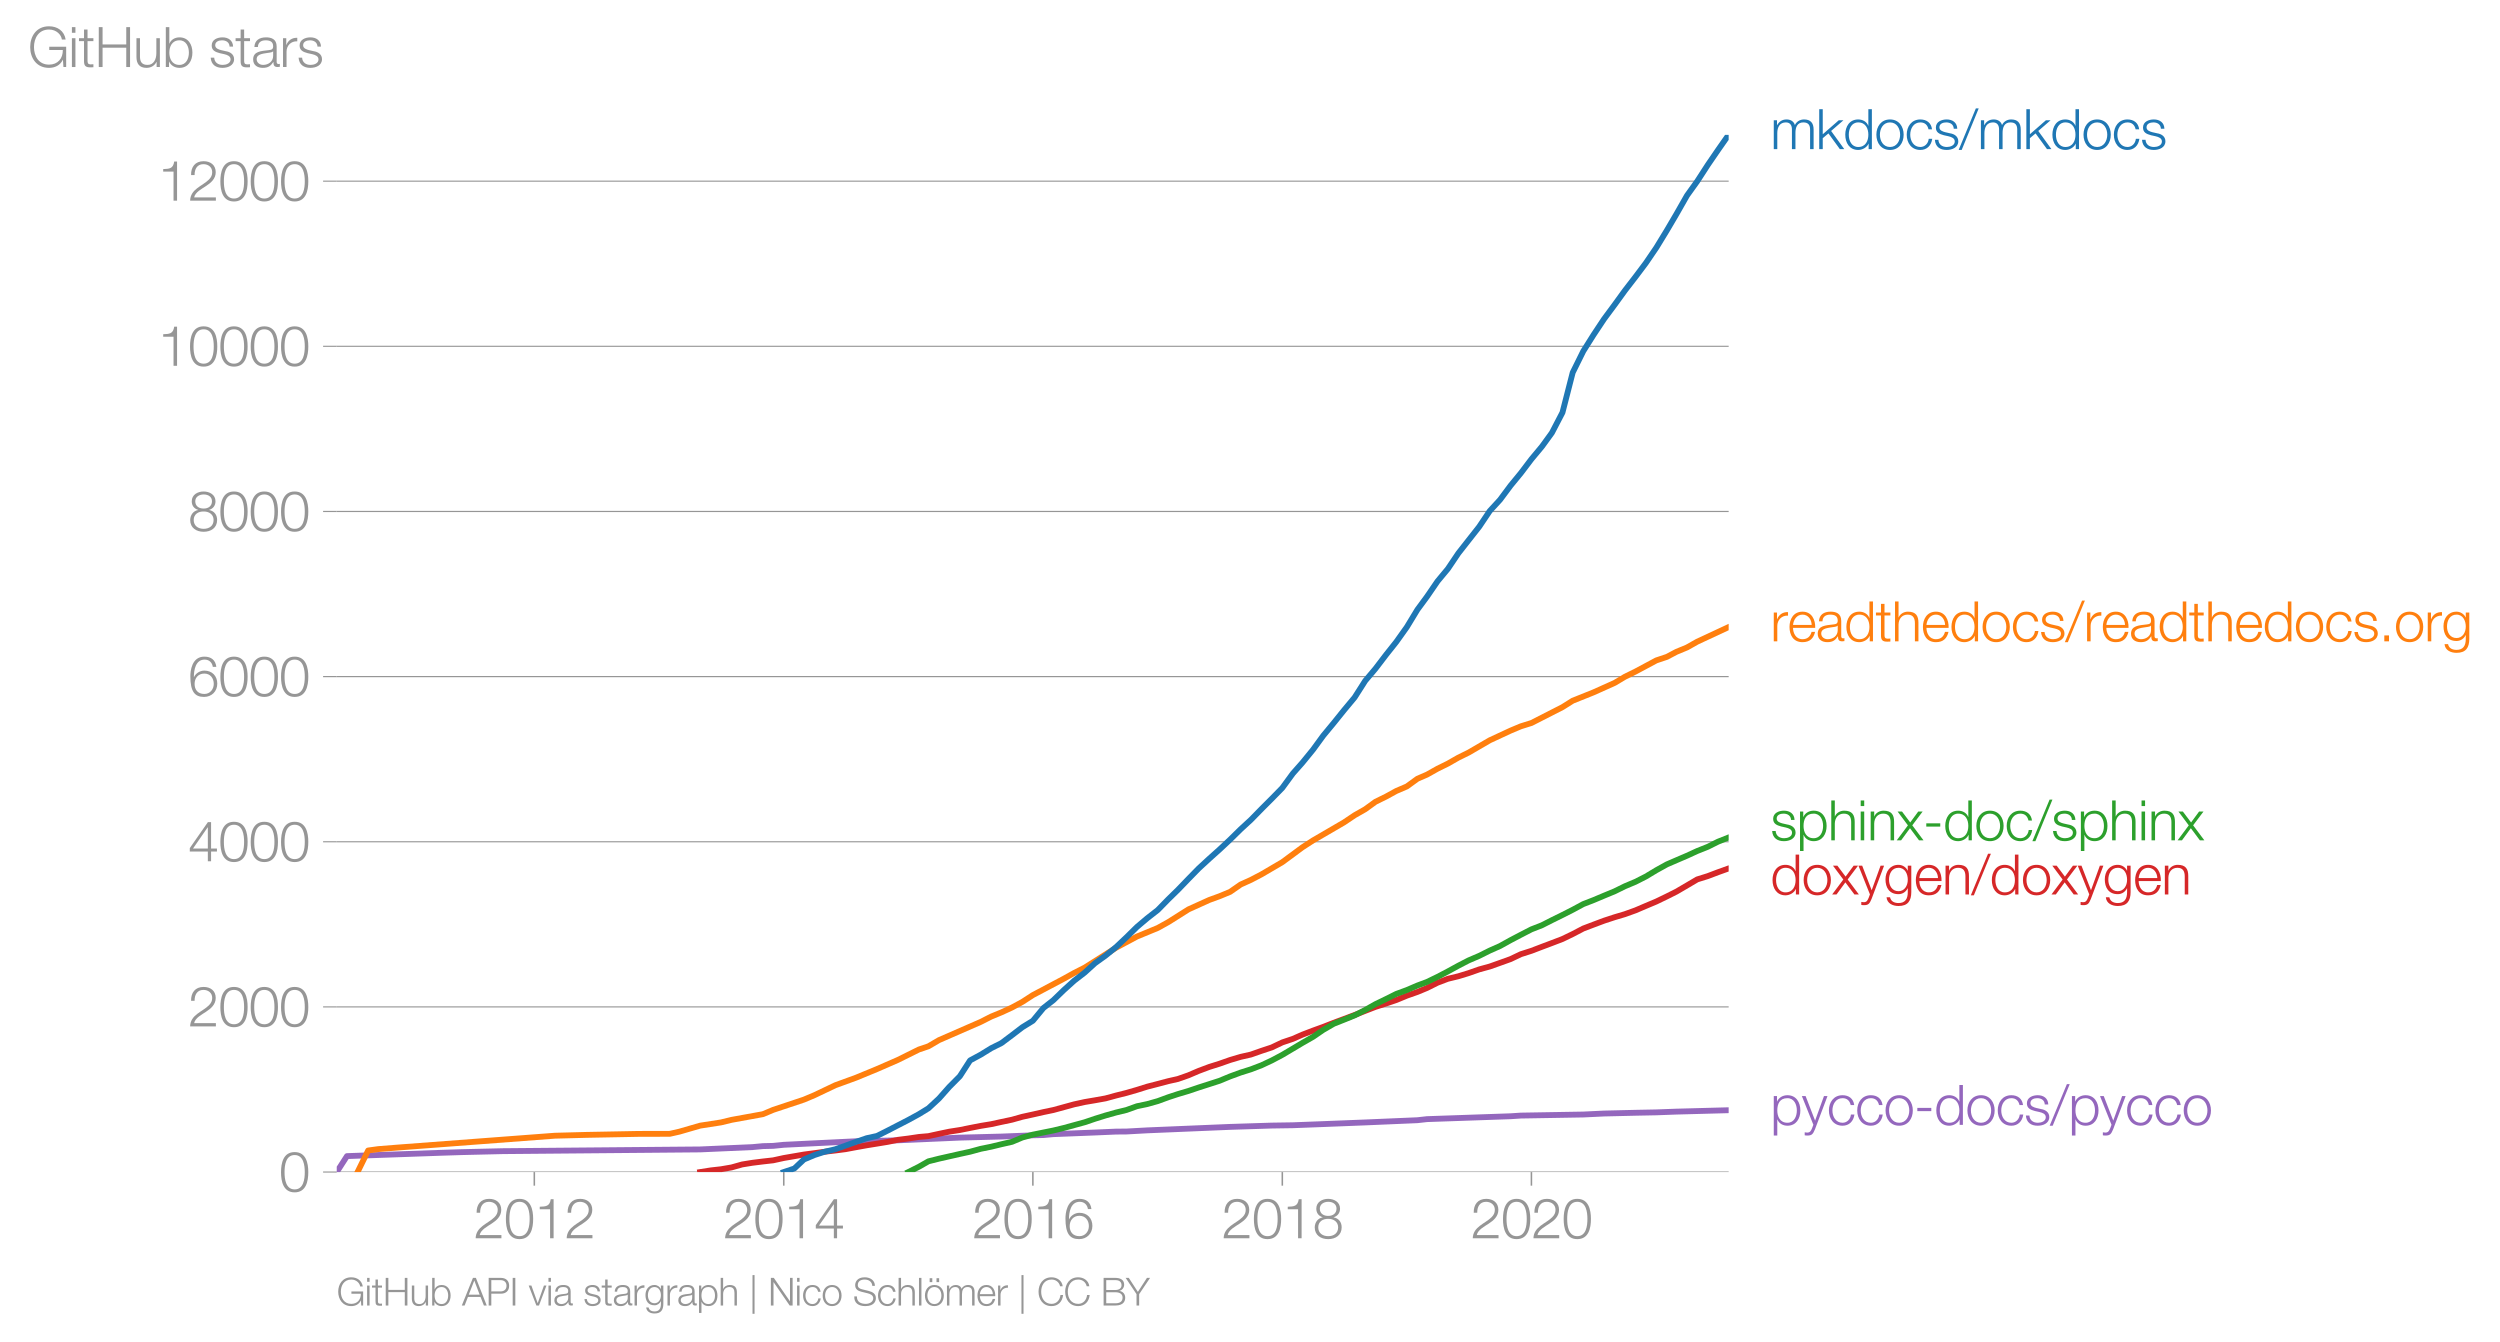 <svg height="458.98" viewBox="0 0 641.417 344.235" width="855.223" xmlns="http://www.w3.org/2000/svg" xmlns:xlink="http://www.w3.org/1999/xlink"><defs><style>*{stroke-linecap:butt;stroke-linejoin:round}</style></defs><g id="figure_1"><path d="M0 344.235h641.417V0H0z" style="fill:none" id="patch_1"/><g id="axes_1"><path d="M86.396 300.708h357.12V34.596H86.396z" style="fill:none" id="patch_2"/><g id="matplotlib.axis_1"><g id="xtick_1"><g id="line2d_1"><defs><path d="M0 0v3.5" id="me71b595e6f" style="stroke:#969696;stroke-width:.4"/></defs><use style="fill:#969696;stroke:#969696;stroke-width:.4" x="137.088" xlink:href="#me71b595e6f" y="300.708"/></g><g style="fill:#969696" transform="matrix(.14 0 0 -.14 121.522 317.705)" id="text_1"><defs><path d="M3181 371H691c109 602 909 999 1344 1293 583 378 1127 845 1127 1594 0 832-608 1260-1389 1260-973 0-1453-665-1434-1587h403c-12 659 276 1248 1012 1248 544 0 1004-333 1004-915 0-358-128-595-371-845C1626 1658 262 1331 230 0h2951v371z" id="HelveticaNeue-Light-32" transform="scale(.016)"/><path d="M1779 4179c1024 0 1159-1190 1159-1965 0-780-135-1971-1159-1971S621 1434 621 2214c0 775 134 1965 1158 1965zm0 339C474 4518 218 3258 218 2208 218 1165 474-96 1779-96c1306 0 1562 1261 1562 2310 0 1044-256 2304-1562 2304z" id="HelveticaNeue-Light-30" transform="scale(.016)"/><path d="M621 3328h1184V0h403v4480h-326c-122-826-557-838-1261-864v-288z" id="HelveticaNeue-Light-31" transform="scale(.016)"/></defs><use xlink:href="#HelveticaNeue-Light-32"/><use x="55.6" xlink:href="#HelveticaNeue-Light-30"/><use x="111.2" xlink:href="#HelveticaNeue-Light-31"/><use x="166.8" xlink:href="#HelveticaNeue-Light-32"/></g></g><g id="xtick_2"><use style="fill:#969696;stroke:#969696;stroke-width:.4" x="201.088" xlink:href="#me71b595e6f" y="300.708" id="line2d_2"/><g style="fill:#969696" transform="matrix(.14 0 0 -.14 185.522 317.705)" id="text_2"><defs><path d="M192 1114h2067V0h371v1114h672v339h-672v3027h-364L192 1504v-390zm365 339 1689 2438h13V1453H557z" id="HelveticaNeue-Light-34" transform="scale(.016)"/></defs><use xlink:href="#HelveticaNeue-Light-32"/><use x="55.6" xlink:href="#HelveticaNeue-Light-30"/><use x="111.2" xlink:href="#HelveticaNeue-Light-31"/><use x="166.8" xlink:href="#HelveticaNeue-Light-34"/></g></g><g id="xtick_3"><use style="fill:#969696;stroke:#969696;stroke-width:.4" x="265" xlink:href="#me71b595e6f" y="300.708" id="line2d_3"/><g style="fill:#969696" transform="matrix(.14 0 0 -.14 249.434 317.705)" id="text_3"><defs><path d="M1856 2579c685 0 1082-531 1082-1184 0-621-436-1152-1076-1152-780 0-1120 519-1120 1152 0 659 410 1184 1114 1184zm1376 768c-96 781-589 1171-1376 1171-1466 0-1600-1702-1600-2233C256 538 736-96 1824-96c883 0 1517 646 1517 1517 0 877-583 1497-1479 1497-505 0-979-300-1190-742h-13c0 813 192 2003 1235 2003 519 0 864-339 935-832h403z" id="HelveticaNeue-Light-36" transform="scale(.016)"/></defs><use xlink:href="#HelveticaNeue-Light-32"/><use x="55.6" xlink:href="#HelveticaNeue-Light-30"/><use x="111.2" xlink:href="#HelveticaNeue-Light-31"/><use x="166.8" xlink:href="#HelveticaNeue-Light-36"/></g></g><g id="xtick_4"><use style="fill:#969696;stroke:#969696;stroke-width:.4" x="329" xlink:href="#me71b595e6f" y="300.708" id="line2d_4"/><g style="fill:#969696" transform="matrix(.14 0 0 -.14 313.433 317.705)" id="text_4"><defs><path d="M1779 243c-627 0-1139 339-1139 1011 0 660 525 986 1139 973 602 13 1139-326 1139-973 0-684-512-1011-1139-1011zm1357 3155c0 768-698 1120-1363 1120-659 0-1357-352-1357-1120 0-492 262-844 730-985v-13c-551-102-896-563-909-1146C237 352 941-96 1779-96c839 0 1543 448 1543 1350 0 602-340 1031-916 1146v13c455 134 730 499 730 985zm-1357-832c-473-12-960 231-960 832 0 512 467 781 960 781 538 0 954-269 954-781 0-576-461-844-954-832z" id="HelveticaNeue-Light-38" transform="scale(.016)"/></defs><use xlink:href="#HelveticaNeue-Light-32"/><use x="55.6" xlink:href="#HelveticaNeue-Light-30"/><use x="111.2" xlink:href="#HelveticaNeue-Light-31"/><use x="166.8" xlink:href="#HelveticaNeue-Light-38"/></g></g><g id="xtick_5"><use style="fill:#969696;stroke:#969696;stroke-width:.4" x="392.912" xlink:href="#me71b595e6f" y="300.708" id="line2d_5"/><g style="fill:#969696" transform="matrix(.14 0 0 -.14 377.346 317.705)" id="text_5"><use xlink:href="#HelveticaNeue-Light-32"/><use x="55.6" xlink:href="#HelveticaNeue-Light-30"/><use x="111.2" xlink:href="#HelveticaNeue-Light-32"/><use x="166.8" xlink:href="#HelveticaNeue-Light-30"/></g></g></g><g id="matplotlib.axis_2"><g id="ytick_1"><path clip-path="url(#pc70e328ff3)" d="M86.396 300.708h357.12" style="fill:none;stroke:#969696;stroke-linecap:square;stroke-width:.3" id="line2d_6"/><g id="line2d_7"><defs><path d="M0 0h-3.5" id="m204e3006c7" style="stroke:#969696;stroke-width:.3"/></defs><use style="fill:#969696;stroke:#969696;stroke-width:.3" x="86.396" xlink:href="#m204e3006c7" y="300.708"/></g><use xlink:href="#HelveticaNeue-Light-30" style="fill:#969696" transform="matrix(.14 0 0 -.14 71.613 305.707)" id="text_6"/></g><g id="ytick_2"><path clip-path="url(#pc70e328ff3)" d="M86.396 258.337h357.12" style="fill:none;stroke:#969696;stroke-linecap:square;stroke-width:.3" id="line2d_8"/><use style="fill:#969696;stroke:#969696;stroke-width:.3" x="86.396" xlink:href="#m204e3006c7" y="258.337" id="line2d_9"/><g style="fill:#969696" transform="matrix(.14 0 0 -.14 48.264 263.335)" id="text_7"><use xlink:href="#HelveticaNeue-Light-32"/><use x="55.6" xlink:href="#HelveticaNeue-Light-30"/><use x="111.2" xlink:href="#HelveticaNeue-Light-30"/><use x="166.8" xlink:href="#HelveticaNeue-Light-30"/></g></g><g id="ytick_3"><path clip-path="url(#pc70e328ff3)" d="M86.396 215.966h357.12" style="fill:none;stroke:#969696;stroke-linecap:square;stroke-width:.3" id="line2d_10"/><use style="fill:#969696;stroke:#969696;stroke-width:.3" x="86.396" xlink:href="#m204e3006c7" y="215.966" id="line2d_11"/><g style="fill:#969696" transform="matrix(.14 0 0 -.14 48.264 220.964)" id="text_8"><use xlink:href="#HelveticaNeue-Light-34"/><use x="55.6" xlink:href="#HelveticaNeue-Light-30"/><use x="111.2" xlink:href="#HelveticaNeue-Light-30"/><use x="166.8" xlink:href="#HelveticaNeue-Light-30"/></g></g><g id="ytick_4"><path clip-path="url(#pc70e328ff3)" d="M86.396 173.595h357.12" style="fill:none;stroke:#969696;stroke-linecap:square;stroke-width:.3" id="line2d_12"/><use style="fill:#969696;stroke:#969696;stroke-width:.3" x="86.396" xlink:href="#m204e3006c7" y="173.595" id="line2d_13"/><g style="fill:#969696" transform="matrix(.14 0 0 -.14 48.264 178.593)" id="text_9"><use xlink:href="#HelveticaNeue-Light-36"/><use x="55.6" xlink:href="#HelveticaNeue-Light-30"/><use x="111.2" xlink:href="#HelveticaNeue-Light-30"/><use x="166.8" xlink:href="#HelveticaNeue-Light-30"/></g></g><g id="ytick_5"><path clip-path="url(#pc70e328ff3)" d="M86.396 131.223h357.12" style="fill:none;stroke:#969696;stroke-linecap:square;stroke-width:.3" id="line2d_14"/><use style="fill:#969696;stroke:#969696;stroke-width:.3" x="86.396" xlink:href="#m204e3006c7" y="131.223" id="line2d_15"/><g style="fill:#969696" transform="matrix(.14 0 0 -.14 48.264 136.222)" id="text_10"><use xlink:href="#HelveticaNeue-Light-38"/><use x="55.6" xlink:href="#HelveticaNeue-Light-30"/><use x="111.2" xlink:href="#HelveticaNeue-Light-30"/><use x="166.8" xlink:href="#HelveticaNeue-Light-30"/></g></g><g id="ytick_6"><path clip-path="url(#pc70e328ff3)" d="M86.396 88.852h357.12" style="fill:none;stroke:#969696;stroke-linecap:square;stroke-width:.3" id="line2d_16"/><use style="fill:#969696;stroke:#969696;stroke-width:.3" x="86.396" xlink:href="#m204e3006c7" y="88.852" id="line2d_17"/><g style="fill:#969696" transform="matrix(.14 0 0 -.14 40.48 93.85)" id="text_11"><use xlink:href="#HelveticaNeue-Light-31"/><use x="55.6" xlink:href="#HelveticaNeue-Light-30"/><use x="111.2" xlink:href="#HelveticaNeue-Light-30"/><use x="166.8" xlink:href="#HelveticaNeue-Light-30"/><use x="222.4" xlink:href="#HelveticaNeue-Light-30"/></g></g><g id="ytick_7"><path clip-path="url(#pc70e328ff3)" d="M86.396 46.481h357.12" style="fill:none;stroke:#969696;stroke-linecap:square;stroke-width:.3" id="line2d_18"/><use style="fill:#969696;stroke:#969696;stroke-width:.3" x="86.396" xlink:href="#m204e3006c7" y="46.481" id="line2d_19"/><g style="fill:#969696" transform="matrix(.14 0 0 -.14 40.48 51.48)" id="text_12"><use xlink:href="#HelveticaNeue-Light-31"/><use x="55.6" xlink:href="#HelveticaNeue-Light-32"/><use x="111.2" xlink:href="#HelveticaNeue-Light-30"/><use x="166.8" xlink:href="#HelveticaNeue-Light-30"/><use x="222.4" xlink:href="#HelveticaNeue-Light-30"/></g></g><g style="fill:#969696" transform="matrix(.14 0 0 -.14 7.2 17.197)" id="text_13"><defs><path d="M4365 2323H2426v-371h1555c19-966-570-1677-1581-1677-1210 0-1722 1011-1722 2010 0 998 512 2009 1722 2009 870 0 1414-620 1472-1145h435c-166 998-947 1517-1907 1517-1440 0-2157-1133-2157-2381S960-96 2400-96c659 0 1274 275 1581 928h13l57-832h314v2323z" id="HelveticaNeue-Light-47" transform="scale(.016)"/><path d="M390 0h404v3302H390V0zm0 3923h404v647H390v-647z" id="HelveticaNeue-Light-69" transform="scale(.016)"/><path d="M1024 4294H621v-992H45v-339h576V704c-7-563 179-742 717-742 121 0 236 12 358 12v346c-115-13-230-19-346-19-288 19-326 173-326 435v2227h672v339h-672v992z" id="HelveticaNeue-Light-74" transform="scale(.016)"/><path d="M461 0h435v2214h2714V0h435v4570h-435V2586H896v1984H461V0z" id="HelveticaNeue-Light-48" transform="scale(.016)"/><path d="M3059 3302h-403V1568c0-672-301-1325-992-1325-640 0-864 314-883 909v2150H378V1158C378 390 704-96 1536-96c493 0 928 250 1139 691h13V0h371v3302z" id="HelveticaNeue-Light-75" transform="scale(.016)"/><path d="M3027 1651c0-685-313-1408-1081-1408-858 0-1159 723-1159 1408s301 1408 1159 1408c768 0 1081-723 1081-1408zM384 0h371v627h13C954 179 1414-96 1946-96c1004 0 1484 813 1484 1747 0 935-480 1747-1484 1747-493 0-973-249-1146-723h-13v1895H384V0z" id="HelveticaNeue-Light-62" transform="scale(.016)"/><path d="M2765 2336c-26 717-551 1062-1210 1062-582 0-1241-256-1241-928 0-563 396-742 921-883l519-115c364-90 723-218 723-602 0-460-525-627-903-627-537 0-940 282-972 826H198C262 262 787-96 1555-96c615 0 1325 275 1325 992 0 576-480 845-941 915l-537 122c-276 70-685 198-685 557 0 428 422 569 781 569 460 0 844-224 864-723h403z" id="HelveticaNeue-Light-73" transform="scale(.016)"/><path d="M2496 1280c6-646-538-1037-1152-1037-378 0-736 250-736 653 0 646 851 640 1536 762 109 19 288 51 339 147h13v-525zM749 2291c13 538 384 768 883 768 474 0 864-134 864-678 0-365-186-410-518-448-871-103-1773-135-1773-1063 0-665 499-966 1107-966 634 0 922 243 1203 672h13c0-346 64-576 474-576 108 0 172 6 262 26v339c-32-13-83-26-128-26-160 0-237 90-237 243v1754c0 883-633 1062-1216 1062-755 0-1299-332-1337-1107h403z" id="HelveticaNeue-Light-61" transform="scale(.016)"/><path d="M384 0h403v1760c0 685 499 1222 1229 1184v403c-595 26-1043-288-1248-819h-13v774H384V0z" id="HelveticaNeue-Light-72" transform="scale(.016)"/></defs><use xlink:href="#HelveticaNeue-Light-47"/><use x="74.1" xlink:href="#HelveticaNeue-Light-69"/><use x="92.6" xlink:href="#HelveticaNeue-Light-74"/><use x="122.2" xlink:href="#HelveticaNeue-Light-48"/><use x="192.6" xlink:href="#HelveticaNeue-Light-75"/><use x="246.3" xlink:href="#HelveticaNeue-Light-62"/><use x="303.7" xlink:href="#HelveticaNeue-Light-20"/><use x="331.5" xlink:href="#HelveticaNeue-Light-73"/><use x="379.6" xlink:href="#HelveticaNeue-Light-74"/><use x="409.2" xlink:href="#HelveticaNeue-Light-61"/><use x="461.1" xlink:href="#HelveticaNeue-Light-72"/><use x="492.6" xlink:href="#HelveticaNeue-Light-73"/></g></g><path clip-path="url(#pc70e328ff3)" d="m86.396 300.708 2.627-4.089 23.989-.847 5.34-.17 10.682-.254 50.604-.445 13.395-.593 2.714-.254 2.627-.064 2.714-.275 18.56-.911 10.682-.233 15.934-.7 10.681-.275 8.055-.317 2.714-.064 2.54-.233 10.68-.424 5.428-.233 2.627-.021 5.34-.297 21.275-.89 10.682-.338 5.428-.085 7.792-.297 10.769-.423 13.395-.572 2.451-.276 21.45-.741 2.627-.17 16.022-.275 5.34-.254 8.055-.191 5.34-.106 5.166-.19 13.395-.36h0" style="fill:none;stroke:#9467bd;stroke-linecap:square;stroke-width:1.5" id="line2d_20"/><path clip-path="url(#pc70e328ff3)" d="m179.638 300.708 2.714-.424 2.627-.296 2.714-.466 2.714-.763 2.626-.424 2.714-.339 2.627-.296 2.714-.593 2.714-.467 2.451-.423 2.714-.36 2.627-.36 2.714-.318 2.627-.34 2.714-.508 2.714-.487 2.626-.424 2.714-.445 2.627-.53 2.714-.338 2.714-.403 2.451-.212 2.715-.593 2.626-.55 2.714-.424 2.627-.53 2.714-.53 2.714-.445 2.626-.572 2.714-.572 2.627-.741 2.714-.593 2.714-.615 2.54-.53 2.713-.74 2.627-.721 2.714-.593 2.626-.445 2.714-.487 2.714-.742 2.627-.657 2.714-.784 2.627-.826 2.714-.699 2.714-.72 2.451-.551 2.714-.953 2.627-1.123 2.714-1.017 2.626-.826 2.714-.954 2.715-.805 2.626-.593 2.714-.953 2.627-.869 2.714-1.292 2.714-.911 2.451-1.08 2.714-1.039 2.627-.953 2.714-1.06 2.626-.974 2.714-1.017 2.715-1.06 2.626-1.016 2.714-.869 2.627-.89 2.714-1.122 2.714-.954 2.451-1.017 2.714-1.355 2.627-.996 2.714-.657 2.626-.805 2.715-.953 2.714-.742 2.626-.932 2.714-.975 2.627-1.25 2.714-.868 2.714-1.038 2.539-.954 2.714-1.038 2.627-1.27 2.714-1.42 2.626-.996 2.714-1.017 2.714-.89 2.627-.783 2.714-.975 2.626-1.123 2.714-1.144 2.715-1.313 2.451-1.23 2.714-1.588 2.627-1.547 2.714-.847 2.626-.996 2.714-.974" style="fill:none;stroke:#d62728;stroke-linecap:square;stroke-width:1.5" id="line2d_21"/><path clip-path="url(#pc70e328ff3)" d="m233.044 300.708 2.714-1.356 2.451-1.398 2.715-.678 2.626-.593 2.714-.615 2.627-.572 2.714-.741 2.714-.55 2.626-.636 2.714-.615 2.627-1.101 2.714-.742 2.714-.55 2.54-.51 2.713-.656 2.627-.72 2.714-.742 2.626-.89 2.714-.847 2.714-.763 2.627-.635 2.714-.975 2.627-.55 2.714-.763 2.714-.996 2.451-.805 2.714-.805 2.627-.89 2.714-.869 2.626-.847 2.714-1.123 2.715-.996 2.626-.826 2.714-1.038 2.627-1.229 2.714-1.44 2.714-1.61 2.451-1.462 2.714-1.547 2.627-1.8 2.714-1.568 2.626-1.038 2.714-1.102 2.715-1.398 2.626-1.483 2.714-1.314 2.627-1.313 2.714-.996 2.714-1.165 2.451-.911 2.714-1.314 2.627-1.377 2.714-1.483 2.626-1.356 2.715-1.165 2.714-1.356 2.626-1.165 2.714-1.504 2.627-1.377 2.714-1.398 2.714-1.06 2.539-1.292 2.714-1.335 2.627-1.334 2.714-1.462 2.626-1.017 2.714-1.144 2.714-1.123 2.627-1.292 2.714-1.144 2.626-1.335 2.714-1.631 2.715-1.504 2.451-1.06 2.714-1.165 2.627-1.207 2.714-1.08 2.626-1.314 2.714-1.08" style="fill:none;stroke:#2ca02c;stroke-linecap:square;stroke-width:1.5" id="line2d_22"/><g style="fill:#1f77b4" transform="matrix(.14 0 0 -.14 454.23 38.258)" id="text_14"><defs><path d="M384 0h403v1843c7 691 288 1216 986 1216 512 0 697-371 691-819V0h403v1869c0 614 199 1190 896 1190 576 0 781-294 781-838V0h403v2240c0 781-371 1158-1094 1158-435 0-851-211-1050-646-121 435-512 646-947 646-525 0-870-256-1082-652h-19v556H384V0z" id="HelveticaNeue-Light-6d" transform="scale(.016)"/><path d="M384 0h403v1254l653 544L2746 0h505L1747 2080l1408 1222h-537L787 1702v2868H384V0z" id="HelveticaNeue-Light-6b" transform="scale(.016)"/><path d="M646 1651c0 685 314 1408 1082 1408 858 0 1158-723 1158-1408S2586 243 1728 243C960 243 646 966 646 1651zm2644 2919h-404V2675h-12c-173 474-653 723-1146 723-1005 0-1485-812-1485-1747C243 717 723-96 1728-96c480 0 1005 294 1178 723h12V0h372v4570z" id="HelveticaNeue-Light-64" transform="scale(.016)"/><path d="M1779 3398c-1011 0-1561-800-1561-1747S768-96 1779-96s1562 800 1562 1747-551 1747-1562 1747zm0-339c775 0 1159-704 1159-1408S2554 243 1779 243c-774 0-1158 704-1158 1408s384 1408 1158 1408z" id="HelveticaNeue-Light-6f" transform="scale(.016)"/><path d="M3117 2266c-90 755-634 1132-1338 1132-1011 0-1561-800-1561-1747S768-96 1779-96c736 0 1255 486 1363 1280h-403c-51-550-461-941-960-941-774 0-1158 704-1158 1408s384 1408 1158 1408c525 0 826-301 935-793h403z" id="HelveticaNeue-Light-63" transform="scale(.016)"/><path d="m262-96 1952 4762h-326L-83-96h345z" id="HelveticaNeue-Light-2f" transform="scale(.016)"/></defs><use xlink:href="#HelveticaNeue-Light-6d"/><use x="83.3" xlink:href="#HelveticaNeue-Light-6b"/><use x="133.3" xlink:href="#HelveticaNeue-Light-64"/><use x="190.7" xlink:href="#HelveticaNeue-Light-6f"/><use x="246.3" xlink:href="#HelveticaNeue-Light-63"/><use x="298.2" xlink:href="#HelveticaNeue-Light-73"/><use x="346.3" xlink:href="#HelveticaNeue-Light-2f"/><use x="379.6" xlink:href="#HelveticaNeue-Light-6d"/><use x="462.9" xlink:href="#HelveticaNeue-Light-6b"/><use x="512.9" xlink:href="#HelveticaNeue-Light-64"/><use x="570.3" xlink:href="#HelveticaNeue-Light-6f"/><use x="625.9" xlink:href="#HelveticaNeue-Light-63"/><use x="677.8" xlink:href="#HelveticaNeue-Light-73"/></g><g style="fill:#ff7f0e" transform="matrix(.14 0 0 -.14 454.23 164.545)" id="text_15"><defs><path d="M3162 1542c32 928-391 1856-1453 1856-1050 0-1491-876-1491-1747C218 710 659-96 1709-96c832 0 1267 435 1440 1184h-403c-128-499-448-845-1037-845-775 0-1082 711-1088 1299h2541zM621 1882c64 601 429 1177 1088 1177 653 0 1030-569 1049-1177H621z" id="HelveticaNeue-Light-65" transform="scale(.016)"/><path d="M378 0h403v1926c13 647 397 1133 1037 1133 652 0 838-429 838-998V0h403v2125c0 787-281 1273-1209 1273-468 0-909-268-1056-665h-13v1837H378V0z" id="HelveticaNeue-Light-68" transform="scale(.016)"/><path d="M1158 0v678H621V0h537z" id="HelveticaNeue-Light-2e" transform="scale(.016)"/><path d="M1709 378c-743 0-1088 646-1088 1312 0 684 320 1369 1088 1369 761 0 1062-723 1062-1369 0-672-365-1312-1062-1312zm1465 2924h-403v-569h-13c-160 365-569 665-1049 665-954 0-1491-755-1491-1664C218 794 653 38 1709 38c473 0 864 276 1049 679h13V269c0-807-320-1248-1062-1248-448 0-877 173-967 659H339c58-704 711-998 1370-998 1081 0 1459 601 1465 1587v3033z" id="HelveticaNeue-Light-67" transform="scale(.016)"/></defs><use xlink:href="#HelveticaNeue-Light-72"/><use x="31.5" xlink:href="#HelveticaNeue-Light-65"/><use x="83.4" xlink:href="#HelveticaNeue-Light-61"/><use x="135.3" xlink:href="#HelveticaNeue-Light-64"/><use x="192.7" xlink:href="#HelveticaNeue-Light-74"/><use x="222.3" xlink:href="#HelveticaNeue-Light-68"/><use x="276" xlink:href="#HelveticaNeue-Light-65"/><use x="327.9" xlink:href="#HelveticaNeue-Light-64"/><use x="385.3" xlink:href="#HelveticaNeue-Light-6f"/><use x="440.9" xlink:href="#HelveticaNeue-Light-63"/><use x="492.8" xlink:href="#HelveticaNeue-Light-73"/><use x="540.9" xlink:href="#HelveticaNeue-Light-2f"/><use x="574.2" xlink:href="#HelveticaNeue-Light-72"/><use x="605.7" xlink:href="#HelveticaNeue-Light-65"/><use x="657.6" xlink:href="#HelveticaNeue-Light-61"/><use x="709.5" xlink:href="#HelveticaNeue-Light-64"/><use x="766.9" xlink:href="#HelveticaNeue-Light-74"/><use x="796.5" xlink:href="#HelveticaNeue-Light-68"/><use x="850.2" xlink:href="#HelveticaNeue-Light-65"/><use x="902.1" xlink:href="#HelveticaNeue-Light-64"/><use x="959.5" xlink:href="#HelveticaNeue-Light-6f"/><use x="1015.1" xlink:href="#HelveticaNeue-Light-63"/><use x="1067" xlink:href="#HelveticaNeue-Light-73"/><use x="1115.1" xlink:href="#HelveticaNeue-Light-2e"/><use x="1142.9" xlink:href="#HelveticaNeue-Light-6f"/><use x="1198.5" xlink:href="#HelveticaNeue-Light-72"/><use x="1230" xlink:href="#HelveticaNeue-Light-67"/></g><g style="fill:#2ca02c" transform="matrix(.14 0 0 -.14 454.23 215.603)" id="text_16"><defs><path d="M3027 1651c0-685-313-1408-1081-1408-858 0-1159 723-1159 1408 0 749 269 1408 1159 1408 768 0 1081-723 1081-1408zM384-1222h403V627h13C973 154 1453-96 1946-96c1004 0 1484 813 1484 1747 0 935-480 1747-1484 1747-532 0-992-275-1178-723h-13v627H384v-4524z" id="HelveticaNeue-Light-70" transform="scale(.016)"/><path d="M378 0h403v1926c13 647 397 1133 1037 1133 652 0 838-429 838-998V0h403v2125c0 787-281 1273-1209 1273-468 0-909-268-1056-665h-13v569H378V0z" id="HelveticaNeue-Light-6e" transform="scale(.016)"/><path d="M6 0h500l1017 1389L2560 0h512L1786 1722l1190 1580h-506l-921-1254-941 1254H102l1184-1587L6 0z" id="HelveticaNeue-Light-78" transform="scale(.016)"/><path d="M1984 1574v372H384v-372h1600z" id="HelveticaNeue-Light-2d" transform="scale(.016)"/></defs><use xlink:href="#HelveticaNeue-Light-73"/><use x="48.1" xlink:href="#HelveticaNeue-Light-70"/><use x="105.5" xlink:href="#HelveticaNeue-Light-68"/><use x="159.2" xlink:href="#HelveticaNeue-Light-69"/><use x="177.7" xlink:href="#HelveticaNeue-Light-6e"/><use x="231.4" xlink:href="#HelveticaNeue-Light-78"/><use x="279.5" xlink:href="#HelveticaNeue-Light-2d"/><use x="316.5" xlink:href="#HelveticaNeue-Light-64"/><use x="373.9" xlink:href="#HelveticaNeue-Light-6f"/><use x="429.5" xlink:href="#HelveticaNeue-Light-63"/><use x="481.4" xlink:href="#HelveticaNeue-Light-2f"/><use x="514.7" xlink:href="#HelveticaNeue-Light-73"/><use x="562.8" xlink:href="#HelveticaNeue-Light-70"/><use x="620.2" xlink:href="#HelveticaNeue-Light-68"/><use x="673.9" xlink:href="#HelveticaNeue-Light-69"/><use x="692.4" xlink:href="#HelveticaNeue-Light-6e"/><use x="746.1" xlink:href="#HelveticaNeue-Light-78"/></g><g style="fill:#d62728" transform="matrix(.14 0 0 -.14 454.23 229.498)" id="text_17"><defs><path d="m1331 13-141-378c-134-307-217-518-576-518-89 0-179 13-275 32v-339c64-26 147-26 307-32 506 0 640 160 871 716l1433 3808h-403L1530 486 442 3302H13L1331 13z" id="HelveticaNeue-Light-79" transform="scale(.016)"/></defs><use xlink:href="#HelveticaNeue-Light-64"/><use x="57.4" xlink:href="#HelveticaNeue-Light-6f"/><use x="113" xlink:href="#HelveticaNeue-Light-78"/><use x="161.1" xlink:href="#HelveticaNeue-Light-79"/><use x="207.4" xlink:href="#HelveticaNeue-Light-67"/><use x="263" xlink:href="#HelveticaNeue-Light-65"/><use x="314.9" xlink:href="#HelveticaNeue-Light-6e"/><use x="368.6" xlink:href="#HelveticaNeue-Light-2f"/><use x="401.9" xlink:href="#HelveticaNeue-Light-64"/><use x="459.3" xlink:href="#HelveticaNeue-Light-6f"/><use x="514.9" xlink:href="#HelveticaNeue-Light-78"/><use x="563" xlink:href="#HelveticaNeue-Light-79"/><use x="609.3" xlink:href="#HelveticaNeue-Light-67"/><use x="664.9" xlink:href="#HelveticaNeue-Light-65"/><use x="716.8" xlink:href="#HelveticaNeue-Light-6e"/></g><g style="fill:#9467bd" transform="matrix(.14 0 0 -.14 454.23 288.607)" id="text_18"><use xlink:href="#HelveticaNeue-Light-70"/><use x="57.4" xlink:href="#HelveticaNeue-Light-79"/><use x="103.7" xlink:href="#HelveticaNeue-Light-63"/><use x="155.6" xlink:href="#HelveticaNeue-Light-63"/><use x="207.5" xlink:href="#HelveticaNeue-Light-6f"/><use x="263.1" xlink:href="#HelveticaNeue-Light-2d"/><use x="300.1" xlink:href="#HelveticaNeue-Light-64"/><use x="357.5" xlink:href="#HelveticaNeue-Light-6f"/><use x="413.1" xlink:href="#HelveticaNeue-Light-63"/><use x="465" xlink:href="#HelveticaNeue-Light-73"/><use x="513.1" xlink:href="#HelveticaNeue-Light-2f"/><use x="546.4" xlink:href="#HelveticaNeue-Light-70"/><use x="603.8" xlink:href="#HelveticaNeue-Light-79"/><use x="650.1" xlink:href="#HelveticaNeue-Light-63"/><use x="702" xlink:href="#HelveticaNeue-Light-63"/><use x="753.9" xlink:href="#HelveticaNeue-Light-6f"/></g><g style="fill:#969696" transform="matrix(.097 0 0 -.097 86.396 334.955)" id="text_19"><defs><path d="M-45 0h467l551 1421h2080L3610 0h467L2285 4570h-487L-45 0zm2067 4134 884-2342H1107l915 2342z" id="HelveticaNeue-Light-41" transform="scale(.016)"/><path d="M461 0h435v1958h1594c819 0 1356 480 1356 1306s-537 1306-1356 1306H461V0zm435 4198h1498c601 0 1017-307 1017-934s-416-934-1017-934H896v1868z" id="HelveticaNeue-Light-50" transform="scale(.016)"/><path d="M493 0h435v4570H493V0z" id="HelveticaNeue-Light-49" transform="scale(.016)"/><path d="M1286 0h429l1235 3302h-416L1510 403h-12L461 3302H13L1286 0z" id="HelveticaNeue-Light-76" transform="scale(.016)"/><path d="M544-1370h339v6400H544v-6400z" id="HelveticaNeue-Light-7c" transform="scale(.016)"/><path d="M454 0h436v3866h12L3565 0h486v4570h-435V704h-13L941 4570H454V0z" id="HelveticaNeue-Light-4e" transform="scale(.016)"/><path d="M230 1504C179 390 973-96 2054-96c1620 0 1748 992 1748 1306 0 748-538 1030-1184 1203l-1114 275c-371 90-691 269-691 698 0 678 550 908 1145 908 647 0 1223-352 1248-1049h436c6 934-788 1421-1690 1421-1286 0-1574-839-1574-1287 0-710 492-966 1030-1101l1018-249c422-103 940-307 940-826 0-665-729-928-1209-928-832 0-1511 288-1491 1229H230z" id="HelveticaNeue-Light-53" transform="scale(.016)"/><path d="M390 0h404v4570H390V0z" id="HelveticaNeue-Light-6c" transform="scale(.016)"/><path d="M1779 3398c-1011 0-1561-800-1561-1747S768-96 1779-96s1562 800 1562 1747-551 1747-1562 1747zm0-339c775 0 1159-704 1159-1408S2554 243 1779 243c-774 0-1158 704-1158 1408s384 1408 1158 1408zm787 813v646h-435v-646h435zm-1132 0v646H998v-646h436z" id="HelveticaNeue-Light-f6" transform="scale(.016)"/><path d="M4237 3187c-115 960-973 1479-1837 1479-1440 0-2157-1133-2157-2381S960-96 2400-96c1069 0 1779 717 1901 1837h-435c-84-813-621-1466-1466-1466-1210 0-1722 1011-1722 2010 0 998 512 2009 1722 2009 666 0 1248-403 1402-1107h435z" id="HelveticaNeue-Light-43" transform="scale(.016)"/><path d="M896 2195h1498c761 0 1203-301 1203-883 0-730-557-947-1203-941H896v1824zM461 0h1933c1484 0 1638 864 1638 1299 0 595-378 1037-966 1114v13c473 102 793 544 793 1024 0 851-697 1120-1465 1120H461V0zm435 4198h1498c678 0 1030-288 1030-857 0-429-333-775-1030-775H896v1632z" id="HelveticaNeue-Light-42" transform="scale(.016)"/><path d="M1734 0h436v1882l1804 2688h-518L1958 2253 454 4570H-64l1798-2688V0z" id="HelveticaNeue-Light-59" transform="scale(.016)"/></defs><use xlink:href="#HelveticaNeue-Light-47"/><use x="74.1" xlink:href="#HelveticaNeue-Light-69"/><use x="92.6" xlink:href="#HelveticaNeue-Light-74"/><use x="122.2" xlink:href="#HelveticaNeue-Light-48"/><use x="192.6" xlink:href="#HelveticaNeue-Light-75"/><use x="246.3" xlink:href="#HelveticaNeue-Light-62"/><use x="303.7" xlink:href="#HelveticaNeue-Light-20"/><use x="331.5" xlink:href="#HelveticaNeue-Light-41"/><use x="394.5" xlink:href="#HelveticaNeue-Light-50"/><use x="457.5" xlink:href="#HelveticaNeue-Light-49"/><use x="479.7" xlink:href="#HelveticaNeue-Light-20"/><use x="507.5" xlink:href="#HelveticaNeue-Light-76"/><use x="553.8" xlink:href="#HelveticaNeue-Light-69"/><use x="572.3" xlink:href="#HelveticaNeue-Light-61"/><use x="624.2" xlink:href="#HelveticaNeue-Light-20"/><use x="652" xlink:href="#HelveticaNeue-Light-73"/><use x="700.1" xlink:href="#HelveticaNeue-Light-74"/><use x="729.7" xlink:href="#HelveticaNeue-Light-61"/><use x="781.6" xlink:href="#HelveticaNeue-Light-72"/><use x="813.1" xlink:href="#HelveticaNeue-Light-67"/><use x="868.7" xlink:href="#HelveticaNeue-Light-72"/><use x="900.2" xlink:href="#HelveticaNeue-Light-61"/><use x="952.1" xlink:href="#HelveticaNeue-Light-70"/><use x="1009.5" xlink:href="#HelveticaNeue-Light-68"/><use x="1063.2" xlink:href="#HelveticaNeue-Light-20"/><use x="1091" xlink:href="#HelveticaNeue-Light-7c"/><use x="1113.2" xlink:href="#HelveticaNeue-Light-20"/><use x="1141" xlink:href="#HelveticaNeue-Light-4e"/><use x="1211.4" xlink:href="#HelveticaNeue-Light-69"/><use x="1229.9" xlink:href="#HelveticaNeue-Light-63"/><use x="1281.8" xlink:href="#HelveticaNeue-Light-6f"/><use x="1337.4" xlink:href="#HelveticaNeue-Light-20"/><use x="1365.2" xlink:href="#HelveticaNeue-Light-53"/><use x="1428.2" xlink:href="#HelveticaNeue-Light-63"/><use x="1480.1" xlink:href="#HelveticaNeue-Light-68"/><use x="1533.8" xlink:href="#HelveticaNeue-Light-6c"/><use x="1552.3" xlink:href="#HelveticaNeue-Light-f6"/><use x="1607.9" xlink:href="#HelveticaNeue-Light-6d"/><use x="1691.2" xlink:href="#HelveticaNeue-Light-65"/><use x="1743.1" xlink:href="#HelveticaNeue-Light-72"/><use x="1774.6" xlink:href="#HelveticaNeue-Light-20"/><use x="1802.4" xlink:href="#HelveticaNeue-Light-7c"/><use x="1824.6" xlink:href="#HelveticaNeue-Light-20"/><use x="1852.4" xlink:href="#HelveticaNeue-Light-43"/><use x="1922.8" xlink:href="#HelveticaNeue-Light-43"/><use x="1993.2" xlink:href="#HelveticaNeue-Light-20"/><use x="2021" xlink:href="#HelveticaNeue-Light-42"/><use x="2087.7" xlink:href="#HelveticaNeue-Light-59"/></g><path clip-path="url(#pc70e328ff3)" d="m91.737 300.708 2.714-5.53 2.626-.36 5.341-.423 39.923-3.009 8.055-.211 13.395-.255 8.055-.02 2.451-.552 5.34-1.546 5.342-.826 2.714-.657 8.054-1.462 2.627-1.102 7.88-2.627 2.713-1.144 5.341-2.542 5.34-1.949 5.341-2.203 5.34-2.33 5.429-2.691 2.451-.827 2.715-1.588 10.68-4.661 2.715-1.377 2.626-1.08 2.714-1.25 2.627-1.42 2.714-1.759 7.967-4.216 2.627-1.461 2.714-1.377 8.054-5.106 5.341-2.86 5.34-2.203 2.715-1.505 5.165-3.262 5.34-2.415 2.627-.954 2.714-1.123 2.715-1.885 2.626-1.186 2.714-1.42L329 221.2l5.166-3.814 2.714-1.758 7.967-4.64 2.714-1.822 2.715-1.546 2.626-1.907 2.714-1.335 2.627-1.44 2.714-1.166 2.714-1.97 2.451-1.06 2.714-1.524 2.627-1.293 2.714-1.546 2.626-1.293 5.429-3.156 5.34-2.479 2.627-1.102 2.714-.847 7.967-4.068 2.627-1.652 5.34-2.14 5.428-2.436 2.627-1.568 2.714-1.335 5.34-2.86 2.715-.91 2.451-1.293 2.714-1.123 2.627-1.483 8.054-3.75h0" style="fill:none;stroke:#ff7f0e;stroke-linecap:square;stroke-width:1.5" id="line2d_23"/><path clip-path="url(#pc70e328ff3)" d="m201.088 300.708 2.714-.91 2.451-2.31 2.714-1.144 2.627-.848 2.714-.635 2.627-.932 2.714-.975 2.714-.932 2.626-.572 2.714-1.356 2.627-1.356 2.714-1.398 2.714-1.483 2.451-1.504 2.715-2.521 2.626-2.966 2.714-2.733 2.627-4.068 2.714-1.462 2.714-1.673 2.626-1.314 2.714-2.034 2.627-2.012 2.714-1.674 2.714-3.284 2.54-1.991 2.713-2.627 2.627-2.373 2.714-2.097 2.626-2.394 2.714-1.95 2.714-2.203 2.627-2.478 2.714-2.67 2.627-2.224 2.714-2.119 2.714-2.775 2.451-2.394 2.714-2.818 2.627-2.69 2.714-2.5 2.626-2.352 2.714-2.542 2.715-2.67 2.626-2.415 2.714-2.775 2.627-2.627 2.714-2.775 2.714-3.708 2.451-2.775 2.714-3.326 2.627-3.602 2.714-3.283 2.626-3.263 2.714-3.263 2.715-4.258 2.626-3.114 2.714-3.56 2.627-3.304 2.714-3.814 2.714-4.47 2.451-3.326 2.714-3.962 2.627-3.156 2.714-4.026 2.626-3.347 2.715-3.453 2.714-4.047 2.626-2.86 2.714-3.644 2.627-3.199 2.714-3.58 2.714-3.263 2.539-3.495 2.714-5.212 2.627-10.254 2.714-5.487 2.626-4.173 2.714-4.09 2.714-3.664 2.627-3.623 2.714-3.517 2.626-3.495 2.714-3.983 2.715-4.45 2.451-4.173 2.714-4.767 2.627-3.665 2.714-4.194 2.626-3.835 2.714-3.877" style="fill:none;stroke:#1f77b4;stroke-linecap:square;stroke-width:1.5" id="line2d_24"/></g></g><defs><clipPath id="pc70e328ff3"><path d="M86.396 34.596h357.12v266.112H86.396z"/></clipPath></defs></svg>